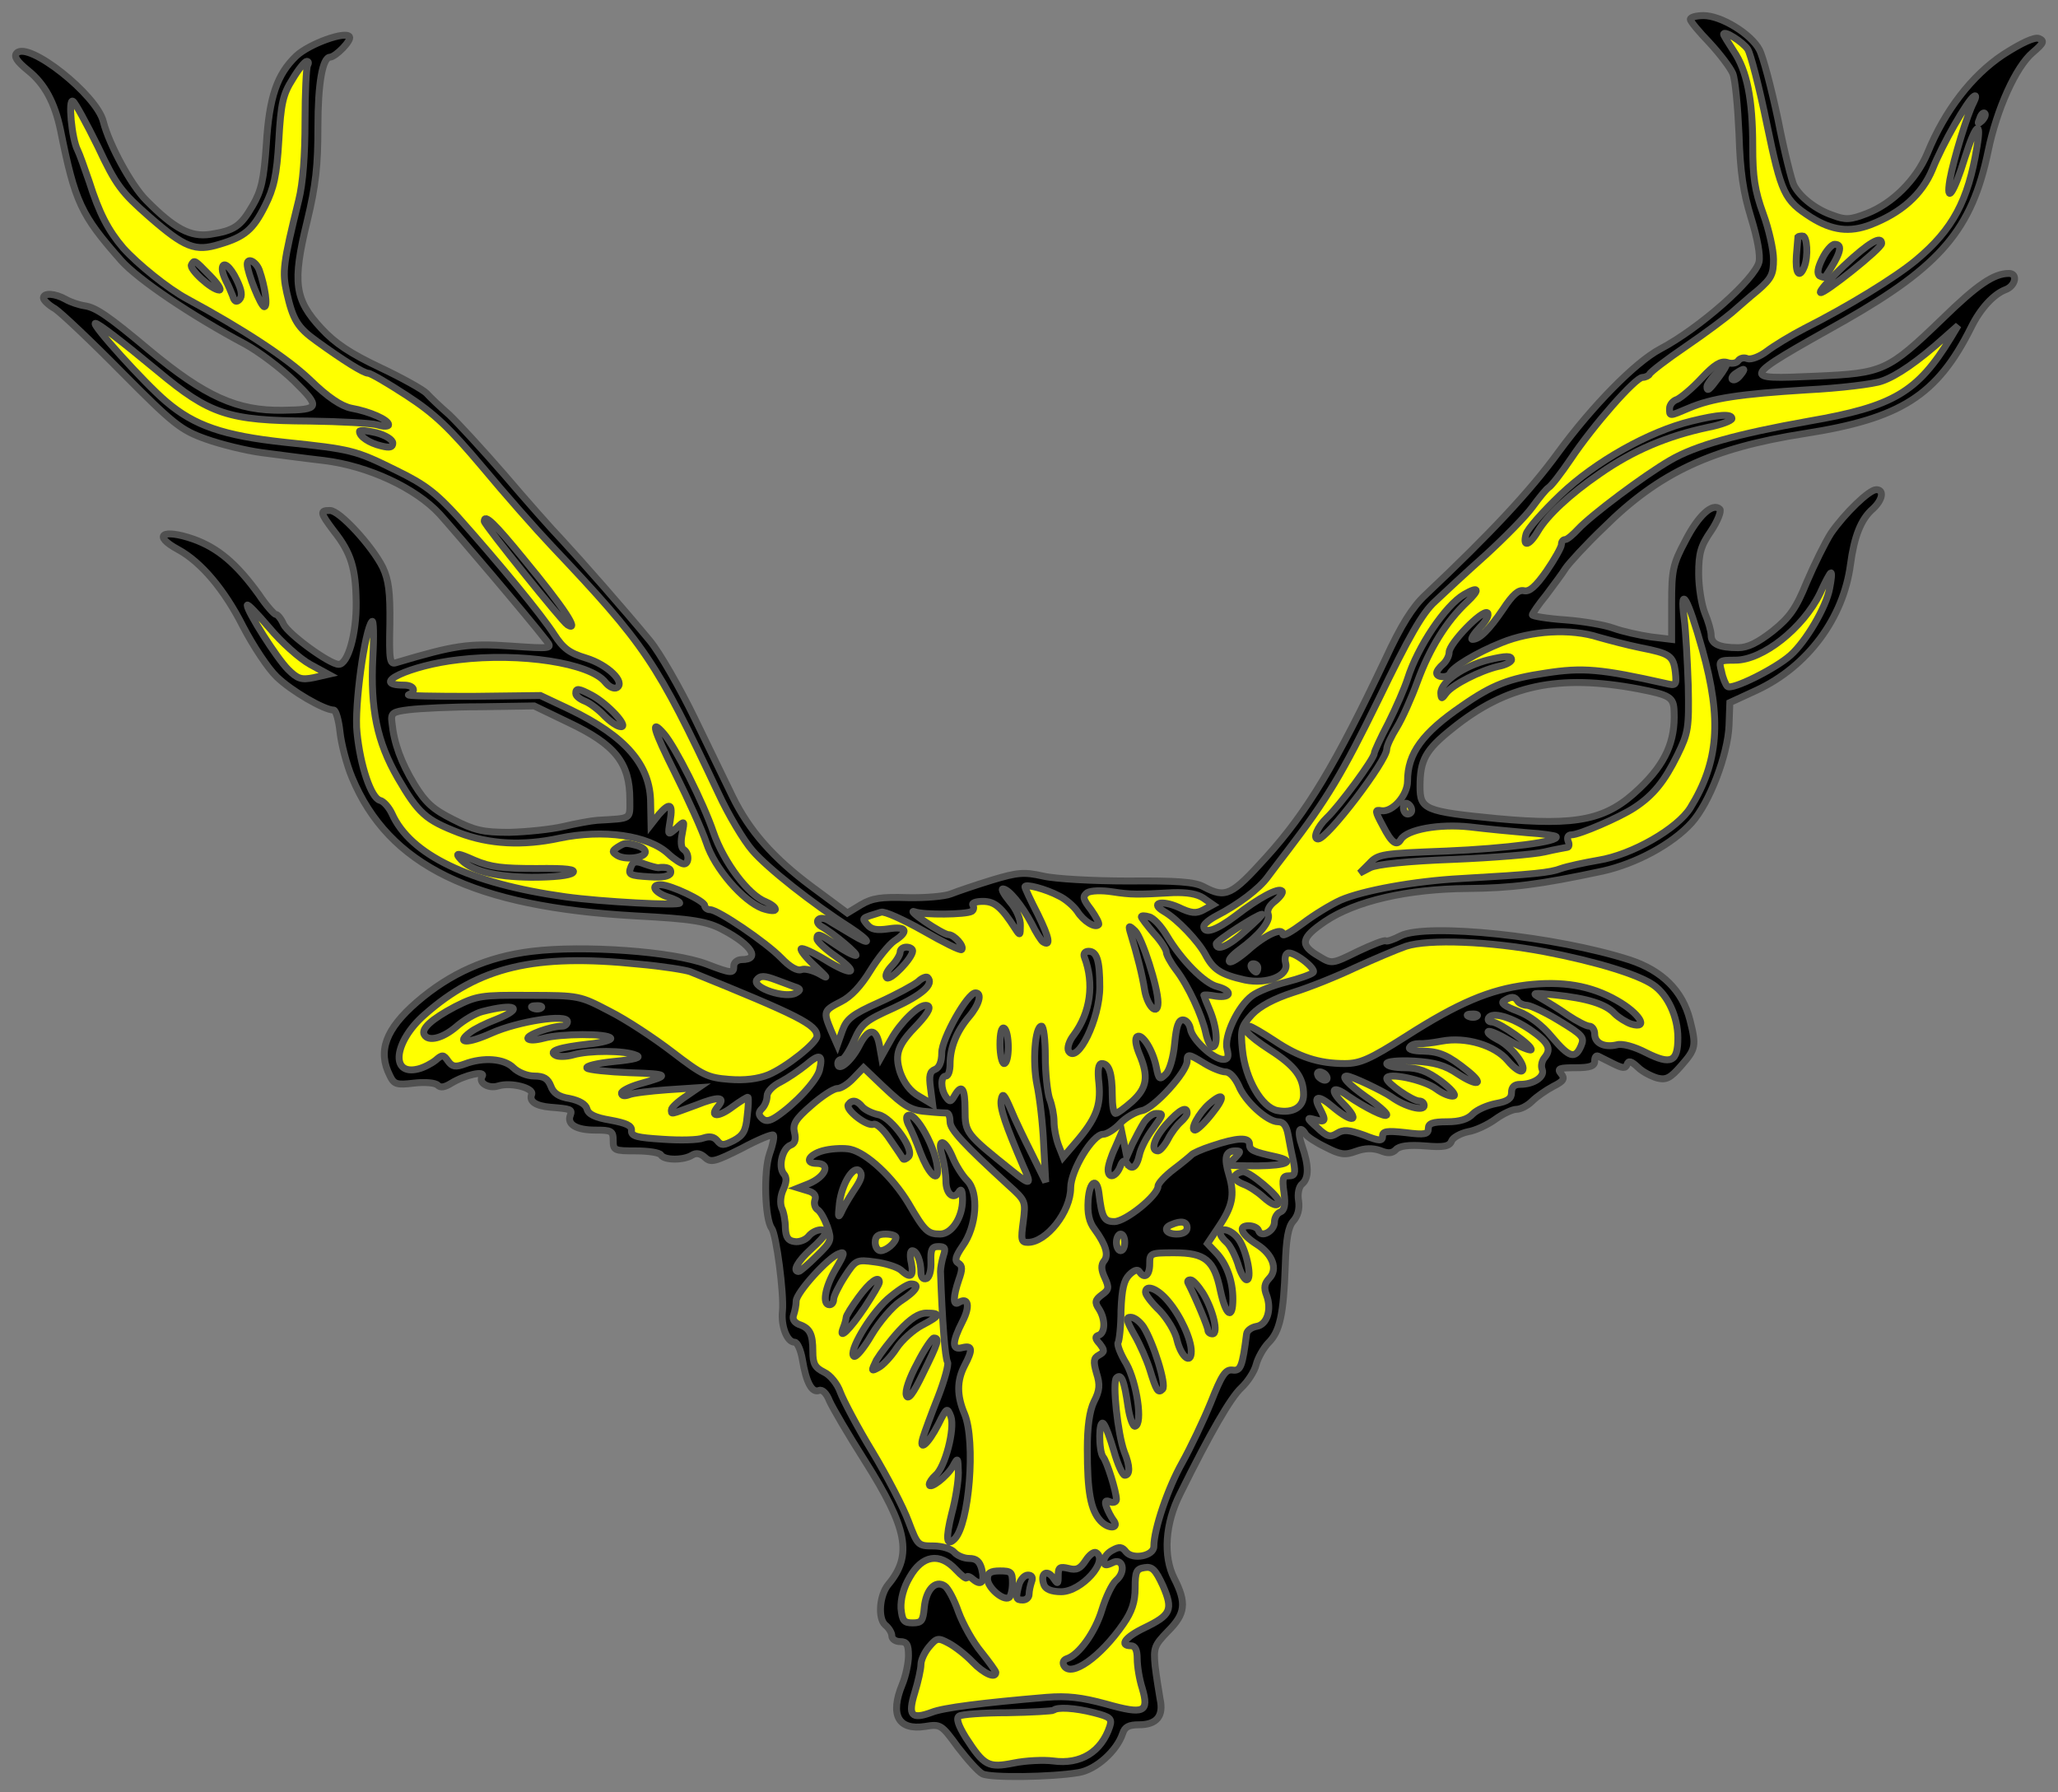 <?xml version="1.0" encoding="utf-8"?>
<svg xmlns="http://www.w3.org/2000/svg" xmlns:dc="http://purl.org/dc/elements/1.1/"
     xmlns:xl="http://www.w3.org/1999/xlink"
     xmlns:xlink="http://www.w3.org/1999/xlink"
     version="1.1"
     viewBox="33.75 60.749 297 258.65"
     width="297"
     height="258.65"
     preserveAspectRatio="xMidYMid meet"
     zoomAndPan="magnify"
     contentScriptType="application/ecmascript"
     contentStyleType="text/css">
   <rect x="33.75" y="60.749" width="297" height="258.65" fill="#808080" stroke="none"/>
   <defs/>
   <g stroke-opacity="1" stroke-dasharray="none" stroke="#505050" fill="#ffff00"
      fill-opacity="1">
      <title>Stag's Head Cabossed (1)</title>
      <g>
         <title>Layer 2</title>
         <g>
            <g>
               <g xmlns="" id="outline-0">
                  <path xmlns="http://www.w3.org/2000/svg"
                        d="M 277.692 63.54 C 277.692 63.84 278.952 65.341 280.452 66.901 C 281.953 68.522 283.453 70.502 283.813 71.343 C 284.174 72.183 284.534 76.144 284.714 80.105 C 284.894 85.627 285.314 88.448 286.454 92.169 C 287.355 95.11 287.835 97.631 287.595 98.591 C 286.934 101.112 279.012 108.134 273.31 111.135 C 269.709 113.055 263.527 119.357 258.606 126.079 C 254.584 131.601 248.943 137.663 239.4 146.666 C 237.599 148.346 235.919 151.047 233.758 155.729 C 226.496 171.093 222.355 177.995 216.473 184.477 C 211.491 189.999 210.651 190.419 207.47 188.739 C 206.15 188.018 203.569 187.838 196.547 187.898 C 191.505 187.898 185.983 187.598 184.243 187.178 C 181.542 186.578 180.642 186.638 176.861 187.778 C 174.52 188.499 171.879 189.399 170.979 189.759 C 170.079 190.119 167.258 190.359 164.677 190.299 C 160.956 190.179 159.635 190.359 158.015 191.319 L 156.034 192.52 L 150.933 188.739 C 145.351 184.597 141.87 180.636 139.469 175.715 C 138.629 173.974 136.168 168.873 134.007 164.431 C 131.847 159.99 128.966 154.948 127.525 153.208 C 123.864 148.766 117.742 141.804 114.802 138.623 C 113.361 137.123 109.7 132.982 106.579 129.32 C 103.458 125.719 99.857 121.818 98.597 120.618 C 97.276 119.477 95.776 118.037 95.296 117.497 C 94.755 116.957 91.754 115.276 88.573 113.776 C 84.372 111.795 82.091 110.295 80.111 108.134 C 76.27 103.993 75.91 101.532 78.07 92.709 C 79.331 87.488 79.631 84.667 79.631 79.085 C 79.631 72.783 80.291 69.062 81.371 69.002 C 82.211 68.942 84.492 66.601 84.192 66.061 C 83.652 65.161 78.37 67.081 76.51 68.822 C 73.749 71.463 72.609 74.704 72.188 81.546 C 71.828 86.707 71.468 88.268 70.208 90.428 C 68.467 93.429 67.567 94.03 64.086 94.57 C 61.265 94.99 58.924 93.789 54.843 89.648 C 52.682 87.488 49.501 81.606 48.661 78.305 C 47.701 74.404 37.858 66.661 36.177 68.402 C 35.697 68.882 36.177 69.602 37.798 70.922 C 40.199 72.843 41.639 75.544 42.479 79.505 C 44.58 89.948 45.42 91.749 51.242 98.351 C 53.703 101.112 61.445 106.333 69.127 110.415 C 71.108 111.495 74.289 113.896 76.21 115.756 C 80.051 119.537 79.931 119.897 74.589 119.958 C 67.987 120.078 63.366 117.977 55.323 111.315 C 49.381 106.333 47.581 105.133 46.02 104.893 C 45.18 104.773 43.92 104.353 43.199 103.933 C 41.699 103.092 40.019 102.972 40.019 103.753 C 40.019 104.053 40.739 104.773 41.699 105.313 C 42.599 105.913 46.981 110.054 51.422 114.556 C 58.804 121.998 59.885 122.838 63.426 124.099 C 65.586 124.879 69.248 125.779 71.528 126.079 C 73.869 126.379 77.89 126.92 80.531 127.22 C 86.893 128 93.735 131.181 97.216 134.962 C 99.377 137.363 110 149.847 112.641 153.268 C 113.481 154.348 113.361 154.408 107.419 153.988 C 101.357 153.568 99.377 153.868 90.914 156.389 C 90.014 156.689 89.894 156.089 90.014 150.807 C 90.074 146.186 89.834 144.445 88.994 142.644 C 87.433 139.524 82.752 134.422 81.371 134.422 C 79.871 134.422 79.931 134.722 81.911 137.363 C 84.432 140.544 85.092 142.765 85.152 147.686 C 85.212 152.247 83.952 156.629 82.632 156.629 C 81.311 156.629 75.309 152.247 74.649 150.807 C 74.349 150.087 73.809 149.427 73.569 149.427 C 73.329 149.427 72.188 148.166 71.108 146.546 C 67.867 142.044 65.166 139.824 61.685 138.563 C 57.184 137.003 55.683 138.023 59.465 140.064 C 62.766 141.864 66.127 145.825 68.827 151.167 C 70.268 153.928 72.428 157.229 73.689 158.429 C 75.79 160.47 80.531 163.231 81.911 163.231 C 82.211 163.231 82.632 164.671 82.812 166.352 C 82.992 168.092 83.772 171.093 84.552 172.954 C 89.834 185.678 102.018 191.62 125.545 192.94 C 133.647 193.36 135.868 193.72 138.149 194.981 C 142.23 197.141 143.55 199.242 140.79 199.242 C 140.189 199.242 139.649 199.662 139.649 200.142 C 139.649 201.283 139.349 201.283 135.748 199.902 C 130.826 198.042 117.982 197.141 110.54 198.042 C 104.058 198.822 98.717 201.222 93.915 205.364 C 89.414 209.265 88.213 212.446 90.014 215.987 C 90.614 217.247 90.974 217.367 93.495 217.067 C 95.055 216.887 96.556 217.007 96.916 217.367 C 97.336 217.788 97.936 217.668 98.897 217.067 C 100.877 215.867 103.878 215.207 103.338 216.107 C 102.738 217.007 104.238 217.908 105.619 217.488 C 107.479 216.887 110.84 217.788 110.48 218.688 C 110.06 219.708 111.08 220.368 113.181 220.548 C 116.122 220.789 116.362 220.849 116.062 221.689 C 115.522 223.009 116.902 223.849 119.663 223.849 C 122.004 223.849 122.244 223.97 122.244 225.35 C 122.244 226.79 122.424 226.85 125.485 226.85 C 127.285 226.85 128.966 227.09 129.146 227.451 C 129.626 228.231 132.447 228.231 133.647 227.451 C 134.248 227.09 134.848 227.21 135.508 227.811 C 136.348 228.591 136.948 228.411 140.79 226.49 C 143.13 225.23 145.171 224.39 145.351 224.57 C 145.531 224.75 145.291 225.95 144.811 227.271 C 143.91 229.851 144.151 236.753 145.111 238.014 C 145.771 238.854 146.911 247.497 146.671 249.958 C 146.431 252.118 147.332 254.459 148.412 254.459 C 148.832 254.459 149.312 255.599 149.552 256.98 C 150.092 260.281 150.933 261.841 151.953 261.421 C 152.433 261.241 153.033 261.841 153.453 262.921 C 153.874 263.882 156.154 267.783 158.555 271.564 C 164.737 281.347 165.457 285.188 161.976 289.39 C 160.656 290.95 160.416 294.311 161.496 295.271 C 162.036 295.692 162.456 296.412 162.456 296.832 C 162.456 297.312 162.996 297.672 163.657 297.672 C 164.617 297.672 164.857 298.092 164.857 299.713 C 164.857 300.793 164.437 302.714 163.957 303.854 C 162.156 308.235 163.356 310.516 167.258 309.916 C 169.478 309.556 169.598 309.616 171.999 312.917 C 173.38 314.717 174.94 316.458 175.54 316.758 C 176.681 317.358 185.503 317.238 189.404 316.578 C 191.925 316.158 194.926 313.457 195.766 310.936 C 196.066 309.976 196.667 309.676 198.107 309.676 C 200.688 309.676 201.708 308.415 201.168 305.955 C 200.988 304.874 200.628 302.714 200.448 301.153 C 200.208 298.572 200.328 298.212 202.308 296.172 C 204.829 293.651 205.009 292.09 203.209 288.549 C 201.588 285.368 201.888 280.627 204.049 276.366 C 208.37 267.603 211.371 262.441 212.872 261.061 C 213.832 260.161 214.792 258.66 215.032 257.7 C 215.272 256.74 216.053 255.359 216.773 254.579 C 218.453 252.958 218.994 250.438 219.234 243.476 C 219.354 239.514 219.654 237.834 220.374 236.994 C 221.034 236.273 221.334 235.253 221.154 234.053 C 220.974 232.972 221.214 231.952 221.694 231.592 C 222.655 230.752 222.655 229.011 221.634 226.07 C 220.914 224.03 221.274 222.949 222.175 224.45 C 222.415 224.81 223.675 225.65 225.055 226.31 C 227.156 227.391 227.816 227.511 229.437 226.91 C 230.757 226.43 231.838 226.43 232.918 226.79 C 234.058 227.271 234.658 227.21 235.199 226.67 C 235.679 226.13 237.059 225.95 239.4 226.13 C 242.161 226.37 242.941 226.19 243.241 225.41 C 243.421 224.93 244.501 224.33 245.582 224.09 C 246.722 223.909 248.463 223.069 249.543 222.289 C 250.623 221.509 252.004 220.849 252.604 220.849 C 253.204 220.849 254.224 220.308 254.825 219.708 C 255.485 219.048 256.865 218.088 257.885 217.548 C 259.446 216.767 259.626 216.407 259.026 215.687 C 258.426 214.967 258.786 214.847 261.127 214.847 C 263.227 214.847 263.887 214.607 263.887 213.886 C 263.887 213.346 264.067 213.046 264.368 213.166 C 264.608 213.286 265.568 213.766 266.528 214.246 C 267.969 214.967 268.329 214.967 268.569 214.367 C 268.749 213.766 269.169 213.886 270.129 214.787 C 270.789 215.447 272.11 216.107 272.95 216.347 C 274.211 216.647 274.811 216.347 276.371 214.547 C 278.472 212.146 278.592 211.726 277.632 207.945 C 276.551 203.743 273.67 200.862 268.989 199.302 C 258.426 195.881 239.64 193.9 235.859 195.821 C 234.838 196.361 233.878 196.661 233.758 196.541 C 233.578 196.361 231.777 197.081 229.737 198.042 C 225.956 199.902 225.956 199.902 224.095 198.762 C 221.274 197.141 221.454 196.121 224.995 193.72 C 229.377 190.779 236.879 189.039 245.582 188.979 C 251.824 188.919 255.845 188.439 265.088 186.458 C 269.889 185.378 275.111 182.557 277.872 179.496 C 280.452 176.615 283.093 169.713 283.273 165.452 L 283.393 162.15 L 287.295 160.35 C 294.617 156.929 299.778 149.967 300.799 142.224 C 301.339 138.203 302.299 135.682 304.04 134.182 C 305.42 132.922 305.72 131.421 304.52 131.421 C 303.5 131.421 299.958 134.842 297.978 137.723 C 297.138 139.043 295.577 142.224 294.497 144.745 C 292.936 148.586 292.036 149.847 289.575 151.827 C 287.415 153.508 285.974 154.228 284.594 154.228 C 281.833 154.228 280.693 153.688 280.693 152.428 C 280.693 151.827 280.272 150.387 279.792 149.247 C 279.312 148.046 278.892 145.465 278.892 143.545 C 278.892 140.604 279.192 139.524 280.693 137.363 C 281.653 135.922 282.193 134.482 281.953 134.242 C 280.933 133.222 278.832 135.142 276.971 138.803 C 275.171 142.164 274.991 143.065 274.991 147.806 L 274.991 153.028 L 271.99 152.668 C 270.369 152.428 267.909 151.887 266.588 151.407 C 265.268 150.927 262.087 150.387 259.566 150.207 C 256.985 150.027 254.885 149.667 254.885 149.487 C 254.885 149.307 255.785 147.986 256.865 146.666 C 257.885 145.285 259.206 143.545 259.686 142.765 C 260.166 142.044 262.627 139.343 265.208 136.883 C 273.19 128.96 280.753 125.419 294.197 123.319 C 308.061 121.158 313.283 117.857 318.204 108.014 C 319.524 105.313 321.445 103.212 323.186 102.552 C 324.626 102.012 324.986 100.211 323.666 100.211 C 321.505 100.211 319.104 101.832 314.063 106.753 C 306.2 114.316 305.54 114.616 295.877 115.036 C 284.774 115.516 284.714 115.576 299.898 107.054 C 313.823 99.131 318.324 93.849 320.665 82.566 C 321.925 76.444 324.686 70.382 327.087 68.342 C 328.707 66.961 328.827 66.661 327.987 66.301 C 327.387 66.061 325.526 66.901 322.825 68.642 C 318.324 71.643 314.423 76.684 311.902 82.866 C 310.282 86.707 306.861 90.128 303.139 91.569 C 300.799 92.469 300.079 92.529 298.218 91.809 C 295.877 91.029 293.536 89.228 292.636 87.488 C 292.336 86.887 291.256 82.686 290.356 78.065 C 289.395 73.503 288.195 68.942 287.655 67.922 C 286.454 65.641 282.133 63 279.612 63 C 278.532 63 277.692 63.24 277.692 63.54 Z M 270.189 160.17 L 270.189 160.17 C 274.811 161.07 275.291 161.37 275.351 163.471 C 275.531 167.732 274.091 170.973 270.369 174.514 C 265.628 179.076 261.547 179.976 249.843 178.896 C 239.34 177.875 238.68 177.575 238.68 174.274 C 238.68 170.433 239.46 168.993 243.301 165.932 C 251.163 159.57 258.726 158.009 270.189 160.17 Z M 90.314 165.031 L 90.314 165.031 C 90.134 163.651 90.374 163.471 92.835 163.171 C 94.335 162.991 98.957 162.751 103.158 162.751 L 110.84 162.631 L 115.822 165.031 C 122.544 168.212 124.645 170.853 124.645 176.135 C 124.645 179.076 125.005 178.836 119.963 179.136 C 119.063 179.196 116.842 179.616 115.042 180.036 C 113.241 180.456 109.7 180.816 107.239 180.876 C 103.398 180.876 102.198 180.576 99.137 179.016 C 96.256 177.575 95.175 176.615 93.555 173.974 C 91.634 170.793 90.614 168.032 90.314 165.031 Z"
                        fill="black"/>
               </g>
            </g>
            <g>
               <path d="M 285.974 67.861 C 286.394 68.522 287.655 73.383 288.735 78.665 C 290.836 88.748 291.256 89.648 295.097 92.109 C 298.158 94.03 300.679 94.33 303.68 93.189 C 308.181 91.449 311.122 88.808 312.622 85.207 C 314.063 81.546 317.724 75.184 318.624 74.644 C 318.984 74.404 318.924 74.824 318.564 75.544 C 317.664 77.224 315.683 83.706 315.143 86.707 C 314.543 90.368 315.743 88.628 317.304 83.526 C 318.864 78.605 319.765 77.825 319.044 82.026 C 317.784 89.708 315.563 93.849 310.342 98.231 C 307.281 100.812 300.259 105.073 294.197 108.134 C 292.216 109.154 289.755 110.655 288.735 111.435 C 287.715 112.215 286.454 112.695 285.914 112.515 C 285.434 112.275 284.834 112.455 284.594 112.815 C 284.354 113.175 283.633 113.295 282.973 113.055 C 282.073 112.815 281.173 113.355 279.312 115.336 C 277.932 116.837 276.311 118.157 275.771 118.397 C 275.171 118.577 274.691 119.177 274.691 119.717 C 274.691 120.858 274.631 120.858 277.452 119.657 C 280.813 118.217 284.834 117.617 294.497 117.017 C 299.298 116.777 304.16 116.176 305.3 115.756 C 307.461 115.036 310.642 112.815 314.243 109.574 L 316.344 107.714 L 315.263 109.514 C 310.462 117.377 306.981 119.417 294.857 121.518 C 284.414 123.379 278.412 125.059 274.811 127.16 C 270.97 129.38 263.407 135.082 261.547 137.063 C 260.766 137.903 259.926 138.623 259.626 138.623 C 259.326 138.623 259.086 138.923 259.086 139.343 C 259.086 139.704 258.126 141.444 256.925 143.185 C 255.365 145.405 254.464 146.186 253.684 146.006 C 252.904 145.825 252.064 146.546 250.683 148.646 C 248.643 151.647 247.262 153.028 246.242 153.028 C 245.942 153.028 246.422 152.247 247.322 151.287 C 248.283 150.327 248.703 149.427 248.403 149.186 C 247.622 148.706 242.881 153.628 242.881 154.888 C 242.881 155.428 242.461 156.209 241.981 156.629 C 241.5 157.049 241.08 157.589 241.08 157.889 C 241.08 158.549 242.701 158.609 243.001 157.949 C 243.361 157.049 246.842 154.948 250.443 153.508 C 254.705 151.767 260.406 151.407 264.488 152.728 C 265.988 153.148 268.689 153.868 270.489 154.228 C 274.751 155.068 275.231 155.368 275.531 157.769 C 275.711 159.63 275.651 159.75 274.151 159.39 C 264.788 157.289 262.147 157.049 256.805 157.889 C 251.524 158.669 249.123 159.57 244.741 162.631 C 239.04 166.532 236.879 169.473 236.879 173.494 C 236.879 175.535 234.718 177.995 233.098 177.755 C 232.138 177.575 232.138 177.755 233.338 179.976 C 234.598 182.437 235.319 182.917 235.919 181.897 C 236.819 180.456 241.44 179.616 245.882 180.096 C 248.343 180.396 252.124 180.756 254.224 180.936 C 256.325 181.056 258.186 181.356 258.306 181.476 C 259.026 182.197 251.043 183.217 242.461 183.577 C 233.218 183.937 232.618 183.997 231.357 185.378 L 229.977 186.758 L 231.477 185.978 C 232.438 185.498 236.879 185.018 243.481 184.777 C 249.243 184.537 255.185 184.057 256.685 183.697 C 258.186 183.337 259.626 183.097 259.926 183.037 C 260.166 183.037 260.286 182.617 260.046 182.137 C 259.866 181.596 260.046 181.236 260.526 181.236 C 261.667 181.236 267.488 178.716 269.589 177.335 C 272.35 175.535 273.97 173.494 275.831 169.713 C 277.392 166.532 277.512 165.872 277.392 159.75 C 277.271 156.209 277.031 151.767 276.791 149.967 C 276.131 144.925 277.332 147.026 279.432 154.528 C 282.253 164.611 281.773 170.733 277.692 177.335 C 275.831 180.336 269.289 184.117 264.428 184.897 C 262.327 185.258 259.866 185.798 259.026 186.098 C 257.465 186.698 255.185 186.938 244.681 187.538 C 237.839 187.898 230.397 189.279 227.216 190.659 C 225.776 191.319 223.315 192.82 221.754 194.02 C 220.134 195.221 218.874 195.941 218.874 195.581 C 218.874 194.5 216.293 195.701 213.892 197.861 C 212.572 199.002 211.371 199.782 211.191 199.542 C 210.951 199.302 211.611 198.582 212.572 197.861 C 215.452 195.761 217.133 193.72 216.773 192.7 C 216.533 192.16 216.953 191.379 217.793 190.779 C 218.513 190.179 218.994 189.519 218.753 189.339 C 218.273 188.799 215.452 190.299 212.031 192.94 C 209.331 194.981 207.47 195.641 207.47 194.44 C 207.47 194.14 208.25 193.48 209.271 192.94 C 212.512 191.259 215.452 189.039 216.713 187.298 C 217.433 186.338 218.693 184.657 219.534 183.577 C 225.296 176.015 227.456 172.414 232.678 161.73 C 237.059 152.668 239.04 149.186 240.84 147.566 C 242.101 146.366 245.402 143.305 248.163 140.844 C 250.923 138.323 253.924 135.262 254.885 133.942 C 255.845 132.621 256.865 131.361 257.225 131.121 C 257.585 130.941 259.026 129.08 260.406 127.04 C 263.647 122.178 269.769 115.216 270.789 115.216 C 271.21 115.216 271.69 114.976 271.81 114.736 C 271.93 114.436 274.271 112.635 277.091 110.715 C 279.912 108.794 282.853 106.573 283.693 105.853 C 284.534 105.133 286.214 103.632 287.475 102.612 C 289.395 100.932 289.695 100.331 289.695 98.171 C 289.695 96.85 289.035 93.849 288.195 91.569 C 286.994 88.268 286.694 86.287 286.694 81.846 C 286.694 75.064 285.854 70.922 283.934 68.102 C 283.153 66.901 282.493 65.821 282.493 65.701 C 282.493 65.041 285.314 66.841 285.974 67.861 Z"/>
            </g>
            <g>
               <path d="M 78.13 70.202 C 77.95 70.502 77.77 74.163 77.77 78.305 C 77.77 83.166 77.47 87.187 76.87 89.588 C 74.589 98.831 74.469 99.971 75.129 102.972 C 76.03 106.934 76.69 108.014 79.451 109.994 C 83.352 112.815 86.233 114.616 86.893 114.616 C 87.253 114.616 89.714 116.056 92.475 117.857 C 96.436 120.438 98.597 122.478 103.398 128.18 C 106.639 132.081 111.14 137.183 113.361 139.524 C 126.925 153.868 128.486 156.209 137.428 175.235 C 138.869 178.355 141.09 182.077 142.35 183.517 C 144.511 186.038 151.053 191.199 156.334 194.56 C 159.455 196.601 159.695 197.441 156.634 195.581 C 155.374 194.801 153.874 193.96 153.333 193.6 C 152.793 193.24 152.073 193.18 151.833 193.48 C 151.593 193.72 151.773 194.14 152.253 194.44 C 153.994 195.401 157.835 198.642 157.235 198.642 C 156.874 198.642 155.614 197.982 154.414 197.141 C 151.953 195.461 151.653 195.401 151.653 196.241 C 151.653 196.601 152.853 197.741 154.414 198.822 C 157.955 201.343 156.754 201.703 152.793 199.242 C 151.113 198.222 149.552 197.501 149.372 197.681 C 149.192 197.861 150.092 199.002 151.413 200.202 C 153.213 201.883 153.393 202.123 152.073 201.343 C 151.113 200.802 149.912 200.502 149.432 200.682 C 148.832 200.922 147.752 200.322 146.491 199.002 C 144.271 196.721 137.368 192.04 136.228 192.04 C 135.808 192.04 135.448 191.74 135.448 191.44 C 135.448 190.779 130.526 188.439 129.086 188.439 C 127.585 188.439 128.186 189.519 130.046 190.179 C 131.067 190.479 131.847 190.899 131.847 191.079 C 131.847 191.5 120.503 190.899 115.342 190.179 C 101.537 188.259 92.955 184.117 90.314 178.175 C 89.894 177.275 89.114 176.375 88.573 176.255 C 87.313 175.895 85.753 171.333 85.272 166.472 C 84.852 162.751 86.413 151.527 87.433 150.447 C 87.673 150.147 87.733 152.548 87.553 155.668 C 87.193 163.111 88.153 167.792 91.154 173.014 C 94.155 178.175 95.175 179.076 99.977 180.936 C 104.418 182.617 109.22 182.857 114.501 181.716 C 120.803 180.396 127.345 181.296 130.226 183.997 C 131.067 184.777 132.087 185.438 132.447 185.438 C 133.227 185.438 133.227 183.817 132.387 183.337 C 132.027 183.097 131.967 182.137 132.207 181.056 C 132.567 179.136 132.567 179.136 131.367 180.276 C 130.106 181.356 130.106 181.356 130.466 179.196 C 130.886 176.675 130.406 176.495 128.786 178.355 L 127.705 179.736 L 127.645 176.675 C 127.645 171.153 124.044 167.012 115.942 163.111 L 111.741 161.13 L 101.838 161.25 C 96.376 161.25 92.295 161.19 92.715 161.01 C 93.915 160.53 93.495 159.63 92.055 159.63 C 86.833 159.63 92.955 156.749 99.917 155.969 C 108.86 154.888 118.943 156.449 121.103 159.21 C 121.644 159.87 122.364 160.23 122.784 159.99 C 124.044 159.21 121.464 156.689 118.343 155.729 C 115.942 155.008 115.042 154.348 113.721 152.307 C 111.921 149.487 105.739 141.984 99.797 135.322 C 96.676 131.901 95.055 130.641 90.974 128.66 C 85.032 125.719 84.552 125.599 74.829 124.579 C 65.946 123.619 61.805 122.178 57.724 118.697 C 54.663 116.116 46.801 107.414 47.521 107.414 C 47.941 107.414 51.242 109.934 56.524 114.316 C 64.026 120.558 66.667 121.458 78.43 121.518 C 82.872 121.578 87.253 121.818 88.213 122.058 C 89.114 122.358 89.834 122.298 89.834 122.058 C 89.834 121.338 87.133 120.138 84.432 119.657 C 82.992 119.357 81.071 118.097 78.43 115.516 C 75.129 112.395 68.947 108.314 60.725 103.873 C 58.024 102.432 53.583 98.831 51.542 96.55 C 49.381 94.03 48.061 91.509 46.621 86.947 C 45.96 85.027 45.24 82.986 44.94 82.386 C 44.1 80.765 43.56 74.884 44.28 75.364 C 44.58 75.544 46.2 78.485 47.881 81.906 C 50.522 87.548 51.302 88.508 55.323 92.049 C 60.425 96.49 61.925 97.09 65.406 96.01 C 69.067 94.93 70.268 93.909 72.008 90.428 C 73.269 87.908 73.689 86.107 73.989 81.006 C 74.289 75.664 74.589 74.343 75.97 72.183 C 76.81 70.742 77.77 69.602 78.01 69.602 C 78.31 69.602 78.31 69.842 78.13 70.202 Z"/>
            </g>
            <g>
               <path d="M 319.765 78.185 C 319.164 78.725 319.104 78.665 319.464 77.825 C 319.644 77.224 320.005 76.924 320.185 77.104 C 320.365 77.284 320.185 77.765 319.765 78.185 Z"/>
            </g>
            <g>
               <path d="M 281.773 115.216 C 280.392 117.077 280.092 117.317 280.092 116.536 C 280.092 115.996 282.373 113.415 282.853 113.415 C 282.973 113.415 282.553 114.196 281.773 115.216 Z"/>
            </g>
            <g>
               <path d="M 284.894 114.916 C 284.474 115.456 283.994 115.696 283.753 115.516 C 283.573 115.336 283.813 114.916 284.294 114.616 C 285.554 113.776 285.734 113.896 284.894 114.916 Z"/>
            </g>
            <g>
               <path d="M 297.798 145.645 C 297.318 148.346 294.377 153.328 292.156 155.308 C 289.935 157.289 283.633 160.41 283.033 159.81 C 282.793 159.57 282.373 158.609 282.193 157.649 C 281.773 156.089 281.833 156.029 284.174 156.029 C 288.135 156.029 293.957 151.407 296.417 146.366 C 297.138 144.745 297.858 143.425 297.978 143.425 C 298.158 143.425 298.038 144.445 297.798 145.645 Z"/>
            </g>
            <g>
               <path d="M 78.49 156.629 L 81.131 158.069 L 79.031 158.549 C 77.23 158.91 76.69 158.729 75.309 157.349 C 73.689 155.729 69.428 149.006 69.428 148.106 C 69.428 147.806 70.868 149.307 72.609 151.347 C 74.349 153.448 76.99 155.789 78.49 156.629 Z"/>
            </g>
            <g>
               <path d="M 237.479 177.695 C 237.479 177.995 237.239 178.235 236.879 178.235 C 236.579 178.235 236.279 177.815 236.279 177.275 C 236.279 176.795 236.579 176.555 236.879 176.735 C 237.239 176.915 237.479 177.335 237.479 177.695 Z"/>
            </g>
            <g>
               <path d="M 186.584 190.059 C 187.484 190.479 188.684 191.5 189.224 192.28 C 190.125 193.72 191.805 194.74 192.285 194.2 C 192.465 194.08 191.925 193.06 191.205 192.04 C 190.005 190.479 189.945 190.119 190.665 189.579 C 191.205 189.279 192.705 189.219 194.266 189.459 C 197.027 189.879 197.807 189.879 203.029 189.579 C 205.069 189.519 206.51 189.759 207.41 190.359 L 208.79 191.319 L 207.47 192.04 C 206.39 192.64 205.669 192.58 203.809 191.68 C 201.348 190.599 199.668 191.079 201.708 192.28 C 203.689 193.42 206.69 196.601 207.71 198.522 C 208.85 200.682 209.931 201.403 213.412 202.183 C 216.593 202.843 219.774 201.583 219.294 199.782 C 219.114 199.122 219.234 198.522 219.534 198.342 C 220.254 197.861 223.795 200.562 223.255 201.102 C 222.955 201.403 221.214 202.003 219.354 202.483 C 217.433 202.963 215.212 203.863 214.432 204.464 C 212.392 205.964 210.351 210.345 210.831 212.146 C 211.131 213.286 210.951 213.646 210.291 213.646 C 208.85 213.646 205.79 210.765 205.549 209.265 C 205.429 208.545 204.949 207.945 204.469 207.945 C 203.809 207.945 203.509 208.845 203.269 211.366 C 203.089 213.346 202.548 215.207 202.008 215.747 C 201.108 216.647 200.988 216.587 200.628 214.787 C 200.148 212.326 198.587 209.865 197.867 210.345 C 197.507 210.585 197.627 211.546 198.167 212.866 C 199.548 216.107 199.308 217.728 197.147 219.708 C 196.066 220.668 194.986 221.449 194.746 221.449 C 194.446 221.449 194.266 220.248 194.266 218.808 C 194.266 215.627 193.786 214.246 192.765 214.246 C 192.285 214.246 192.105 215.087 192.345 217.127 C 192.645 220.368 191.925 222.229 188.984 225.65 L 187.184 227.751 L 186.524 226.07 C 186.163 225.11 185.863 223.609 185.863 222.649 C 185.863 221.689 185.563 220.188 185.203 219.288 C 184.903 218.328 184.603 215.627 184.603 213.226 C 184.603 210.825 184.363 208.845 184.063 208.845 C 183.103 208.845 182.742 214.066 183.403 217.307 C 183.763 218.988 184.243 222.889 184.363 225.89 L 184.663 231.352 L 182.742 227.451 C 181.662 225.29 180.222 222.349 179.621 220.849 C 178.661 218.628 178.421 218.388 178.241 219.468 C 178.001 220.608 178.901 223.189 181.422 229.071 C 182.682 231.832 182.502 231.892 179.802 229.731 C 173.139 224.39 173.019 224.27 173.019 220.909 C 173.019 217.728 172.539 217.127 171.519 218.868 C 170.979 219.828 170.799 219.828 170.259 219.048 C 169.478 217.908 169.478 216.047 170.259 216.047 C 170.619 216.047 170.859 215.267 170.859 214.307 C 170.859 211.966 171.759 209.685 173.56 207.524 C 175.06 205.784 175.54 204.043 174.52 204.043 C 173.38 204.043 169.658 210.645 169.658 212.686 C 169.658 214.006 169.298 214.847 168.698 215.087 C 167.918 215.387 167.798 215.987 168.038 217.788 L 168.338 220.128 L 166.417 218.988 C 165.097 218.268 164.197 217.007 163.657 215.507 C 162.816 212.866 163.296 211.546 166.177 208.605 C 167.858 206.804 168.278 205.844 167.318 205.844 C 166.237 205.844 163.657 208.365 162.336 210.765 L 160.956 213.226 L 160.656 211.546 C 160.175 209.025 159.035 209.085 157.715 211.726 C 156.574 213.946 154.654 215.507 154.654 214.246 C 154.654 213.886 154.894 213.646 155.254 213.646 C 155.554 213.646 156.334 212.446 156.994 210.946 C 158.075 208.485 158.615 208.065 162.756 206.204 C 166.898 204.283 168.578 202.783 167.618 201.823 C 167.438 201.643 166.778 201.883 166.237 202.423 C 165.637 202.903 163.116 204.283 160.596 205.424 C 156.694 207.164 155.914 207.825 155.314 209.505 L 154.594 211.546 L 153.693 209.505 C 152.553 206.744 152.553 206.624 155.134 205.304 C 156.574 204.584 158.015 203.023 159.335 200.862 C 160.476 199.002 162.036 197.081 162.816 196.541 C 164.977 195.161 164.617 194.38 161.976 194.801 C 160.296 195.041 159.515 194.921 158.915 194.2 C 158.075 193.18 158.015 193.3 160.896 192.4 C 161.376 192.22 164.137 193.48 167.018 195.101 C 169.838 196.721 172.359 197.982 172.539 197.801 C 172.959 197.321 171.459 195.641 170.619 195.641 C 170.259 195.641 168.758 194.801 167.258 193.78 C 165.757 192.76 165.097 192.1 165.757 192.34 C 167.018 192.82 173.139 192.76 173.98 192.28 C 174.28 192.1 174.34 191.68 174.16 191.379 C 173.92 191.079 174.58 190.839 175.6 190.839 C 177.281 190.839 178.241 191.62 180.282 194.801 C 180.942 195.821 181.002 195.821 181.002 194.32 C 181.062 193.42 180.402 191.92 179.501 190.899 C 178.661 189.879 178.181 189.039 178.481 189.039 C 179.321 189.039 181.242 191.44 182.622 194.02 C 183.223 195.281 184.003 196.481 184.243 196.661 C 185.443 197.441 185.203 196.121 183.523 192.7 C 182.502 190.719 181.662 188.919 181.662 188.739 C 181.662 188.259 184.663 189.039 186.584 190.059 Z"/>
            </g>
            <g>
               <path d="M 213.532 195.041 C 211.131 197.261 209.271 198.102 209.271 196.961 C 209.271 196.541 215.212 192.7 215.873 192.7 C 216.053 192.7 214.972 193.78 213.532 195.041 Z"/>
            </g>
            <g>
               <path d="M 256.685 198.102 C 264.187 199.542 270.189 201.403 272.35 202.903 C 274.451 204.343 275.891 207.524 275.891 210.525 C 275.891 214.006 274.931 214.487 271.33 212.686 C 269.589 211.786 267.849 211.306 267.068 211.546 C 265.268 211.966 263.887 211.306 263.887 209.985 C 263.887 209.385 263.527 208.845 263.107 208.845 C 262.687 208.845 261.307 208.125 260.046 207.284 C 258.786 206.384 256.985 205.304 256.145 204.824 C 254.705 204.043 254.825 203.983 258.186 204.343 C 262.807 204.824 265.508 205.664 266.768 207.044 C 267.308 207.584 268.449 208.305 269.169 208.545 C 271.81 209.325 270.369 206.984 267.068 205.124 C 263.287 202.963 259.206 202.303 254.044 202.903 C 248.763 203.563 244.201 205.484 236.699 210.285 C 231.417 213.646 230.037 214.246 227.816 214.246 C 224.035 214.246 221.154 213.286 217.673 210.946 C 215.933 209.805 214.312 208.845 214.012 208.845 C 212.632 208.845 213.772 210.165 217.013 212.266 C 220.674 214.607 221.874 216.227 221.874 218.748 C 221.874 220.548 220.314 221.449 218.093 221.029 C 215.873 220.608 213.472 216.527 213.052 212.266 C 212.752 209.325 212.872 208.905 214.432 207.164 C 215.572 205.964 217.613 204.884 220.374 203.983 C 222.715 203.263 226.736 201.643 229.377 200.382 C 232.018 199.182 235.259 197.801 236.639 197.321 C 239.94 196.241 248.763 196.601 256.685 198.102 Z"/>
            </g>
            <g>
               <path d="M 125.965 199.902 C 129.386 200.202 132.687 200.742 133.347 200.982 C 149.072 207.344 151.653 208.665 151.653 210.285 C 151.653 211.246 147.211 214.787 144.631 215.867 C 143.13 216.467 141.21 216.707 138.989 216.527 C 135.868 216.287 135.148 215.927 130.766 212.566 C 128.186 210.585 124.104 207.885 121.704 206.684 C 117.442 204.464 117.382 204.403 110.06 204.403 C 103.158 204.343 102.558 204.464 99.437 206.024 C 96.016 207.825 94.455 209.265 94.995 210.105 C 95.596 211.126 97.636 210.585 99.557 208.965 C 100.637 208.005 102.378 206.984 103.338 206.744 C 108.199 205.484 109.52 206.204 105.319 207.885 C 103.878 208.425 102.198 209.265 101.597 209.745 C 99.437 211.366 101.177 211.426 104.658 209.865 C 108.56 208.125 115.642 207.044 115.642 208.185 C 115.642 208.545 115.282 208.845 114.922 208.845 C 113.241 208.845 109.64 210.165 109.94 210.645 C 110.12 210.946 111.08 210.885 112.221 210.585 C 114.621 209.925 121.464 209.865 121.884 210.585 C 122.064 210.825 120.623 211.246 118.703 211.426 C 114.441 211.906 112.821 212.446 113.901 213.046 C 114.261 213.286 115.462 213.286 116.482 212.986 C 118.763 212.326 123.924 212.326 125.545 213.046 C 126.385 213.346 125.485 213.646 122.364 213.946 C 119.963 214.186 118.163 214.607 118.463 214.907 C 118.703 215.147 121.524 215.447 124.645 215.567 C 130.406 215.747 130.586 215.927 126.025 217.187 C 124.585 217.608 123.444 218.208 123.444 218.508 C 123.444 218.928 123.864 218.988 124.525 218.748 C 125.065 218.508 127.585 218.208 130.046 218.028 L 134.548 217.728 L 132.627 219.048 C 131.547 219.768 130.646 220.608 130.646 220.909 C 130.646 221.629 130.406 221.629 134.187 220.248 C 137.488 218.928 138.509 219.048 137.368 220.428 C 136.048 221.989 137.428 222.049 139.469 220.488 C 140.609 219.648 141.63 219.048 141.69 219.108 C 141.81 219.228 141.75 220.488 141.57 221.929 C 141.39 223.97 140.97 224.63 139.649 225.35 C 138.209 226.07 137.849 226.13 137.248 225.35 C 136.768 224.81 136.168 224.69 135.268 224.99 C 134.548 225.29 131.907 225.35 129.386 225.17 C 125.665 224.93 124.825 224.75 124.885 223.909 C 124.945 223.189 124.104 222.829 121.824 222.409 C 119.663 222.049 118.643 221.569 118.463 220.789 C 118.283 220.128 117.382 219.588 115.942 219.288 C 114.381 219.048 113.601 218.508 113.241 217.488 C 112.821 216.407 112.221 216.047 110.84 216.047 C 109.82 216.047 108.5 215.507 107.839 214.847 C 106.519 213.526 103.518 213.286 100.817 214.307 C 99.497 214.787 99.017 214.727 98.416 213.886 C 97.756 212.926 97.576 212.926 96.616 213.766 C 96.016 214.246 94.875 214.847 94.095 215.027 C 90.014 216.047 90.614 211.066 94.995 207.224 C 102.858 200.262 110.9 198.342 125.965 199.902 Z"/>
            </g>
            <g>
               <path d="M 215.272 200.442 C 215.272 200.742 215.152 201.042 215.032 201.042 C 214.852 201.042 214.552 200.742 214.372 200.442 C 214.192 200.082 214.312 199.842 214.612 199.842 C 214.972 199.842 215.272 200.082 215.272 200.442 Z"/>
            </g>
            <g>
               <path d="M 145.771 202.183 C 146.551 202.483 147.692 202.903 148.352 203.143 C 149.312 203.443 149.372 203.623 148.652 204.043 C 147.211 204.944 142.29 203.323 142.95 202.183 C 143.43 201.523 144.03 201.523 145.771 202.183 Z"/>
            </g>
            <g>
               <path d="M 252.784 205.244 C 252.964 205.544 253.624 205.844 254.164 205.844 C 254.705 205.904 256.805 206.864 258.846 208.125 C 262.207 210.165 262.447 210.465 261.907 211.726 C 261.067 213.646 260.226 213.406 257.705 210.405 C 256.325 208.725 254.524 207.344 252.784 206.684 C 250.863 205.964 250.263 205.484 250.803 205.184 C 251.824 204.524 252.364 204.524 252.784 205.244 Z"/>
            </g>
            <g>
               <path d="M 111.861 206.204 C 111.681 206.384 111.14 206.444 110.72 206.264 C 110.24 206.084 110.42 205.904 111.08 205.904 C 111.741 205.844 112.101 206.024 111.861 206.204 Z"/>
            </g>
            <g>
               <path d="M 246.902 207.404 C 246.722 207.584 246.182 207.644 245.762 207.464 C 245.282 207.284 245.462 207.104 246.122 207.104 C 246.782 207.044 247.142 207.224 246.902 207.404 Z"/>
            </g>
            <g>
               <path d="M 254.524 209.325 C 257.165 211.126 257.705 212.086 256.685 213.346 C 256.265 213.826 256.085 214.607 256.325 215.147 C 256.685 216.167 255.065 217.247 253.144 217.247 C 252.304 217.247 251.884 217.608 251.884 218.448 C 251.884 219.288 251.344 219.708 249.663 220.008 C 248.403 220.248 246.902 220.909 246.302 221.509 C 245.582 222.289 244.381 222.649 242.581 222.649 C 240.48 222.649 239.88 222.889 239.88 223.609 C 239.88 224.45 239.4 224.57 236.579 224.21 C 233.878 223.909 233.278 224.03 233.278 224.69 C 233.278 225.47 232.858 225.47 230.577 224.57 C 228.356 223.789 227.636 223.729 226.676 224.33 C 225.716 224.93 225.235 224.81 223.855 223.489 C 222.295 222.109 222.295 221.989 223.555 222.349 C 225.055 222.769 225.175 222.529 224.215 220.728 C 223.195 218.868 224.035 218.748 226.076 220.488 C 229.077 223.009 230.157 222.589 227.516 219.948 C 225.536 217.968 226.076 217.307 228.296 218.928 C 230.757 220.608 233.878 222.169 233.878 221.629 C 233.878 221.329 232.558 220.188 230.877 219.048 C 228.356 217.247 227.216 216.047 228.116 216.047 C 228.777 216.047 233.218 218.148 234.538 219.048 C 236.519 220.488 239.28 221.209 239.28 220.308 C 239.28 219.948 238.98 219.648 238.56 219.648 C 237.599 219.648 233.878 217.067 233.878 216.407 C 233.878 215.447 239.28 216.587 241.02 217.908 C 241.981 218.628 243.121 219.048 243.541 218.928 C 243.961 218.808 243.121 217.848 241.681 216.767 C 239.7 215.327 238.44 214.847 236.459 214.847 C 235.018 214.847 233.878 214.607 233.878 214.246 C 233.878 213.946 235.559 213.766 237.779 213.886 C 240.78 214.066 242.281 214.487 244.141 215.747 C 247.022 217.608 248.042 217.307 245.582 215.327 C 242.761 213.046 241.5 212.506 239.1 212.446 C 237.839 212.446 236.939 212.206 237.179 211.906 C 237.359 211.546 237.959 211.366 238.56 211.366 C 239.1 211.426 240.54 211.246 241.801 211.006 C 245.282 210.345 249.483 211.606 251.344 213.826 C 252.244 214.907 253.204 215.567 253.444 215.267 C 254.104 214.607 251.764 211.666 249.843 210.765 C 248.943 210.285 248.343 209.805 248.523 209.625 C 248.703 209.445 250.083 210.045 251.584 210.946 C 253.144 211.846 254.524 212.386 254.705 212.266 C 255.125 211.786 250.083 208.245 249.063 208.245 C 248.583 208.245 248.403 207.945 248.583 207.644 C 249.123 206.744 251.824 207.524 254.524 209.325 Z"/>
            </g>
            <g>
               <path d="M 152.013 215.207 C 151.593 216.767 148.472 220.128 145.771 221.929 C 144.751 222.589 144.211 222.649 143.67 222.109 C 143.19 221.629 143.19 221.269 143.73 220.728 C 144.151 220.308 144.451 219.528 144.451 218.928 C 144.451 218.328 145.291 217.428 146.431 216.887 C 147.452 216.347 149.132 215.207 150.092 214.427 C 152.073 212.746 152.553 212.926 152.013 215.207 Z"/>
            </g>
            <g>
               <path d="M 207.59 214.246 C 208.67 214.907 210.051 215.447 210.591 215.447 C 211.251 215.447 211.971 216.287 212.512 217.428 C 213.412 219.708 216.653 222.649 218.213 222.649 C 218.994 222.649 219.414 223.249 219.654 224.57 C 219.834 225.65 220.194 227.451 220.434 228.471 C 220.734 230.091 220.614 230.452 219.774 230.452 C 218.874 230.452 218.753 230.812 219.054 232.912 C 219.294 234.653 219.114 235.433 218.513 235.673 C 218.033 235.853 217.673 236.513 217.673 237.114 C 217.673 238.434 215.753 239.454 215.392 238.374 C 215.272 237.954 214.612 237.654 213.952 237.654 C 212.332 237.654 212.872 238.914 215.152 240.355 C 217.433 241.795 218.213 243.956 216.893 245.276 C 216.233 245.996 216.113 246.596 216.533 247.677 C 217.313 249.777 216.593 251.938 215.092 252.178 C 214.372 252.298 213.712 252.778 213.652 253.258 C 213.052 257.94 212.812 258.66 211.611 258.48 C 210.591 258.36 210.051 259.2 208.49 263.162 C 207.41 265.802 205.549 269.704 204.349 271.864 C 202.308 275.465 200.268 281.467 200.268 283.928 C 200.268 285.308 197.207 285.909 196.247 284.708 C 195.706 283.988 195.286 283.928 194.326 284.468 C 193.606 284.828 193.066 285.488 193.066 286.029 C 193.066 286.689 193.306 286.749 194.206 286.329 C 195.826 285.428 196.307 287.589 194.806 288.849 C 194.206 289.39 193.306 291.31 192.765 293.111 C 191.805 296.292 189.464 299.593 187.724 300.133 C 187.184 300.313 187.064 300.733 187.304 301.153 C 188.324 302.894 192.585 299.893 195.886 295.091 C 197.087 293.351 197.567 291.97 197.567 289.93 C 197.567 287.529 197.747 287.169 198.947 286.989 C 200.028 286.809 200.508 287.289 201.588 289.63 C 203.089 293.111 202.729 293.831 198.887 295.692 C 196.127 297.012 195.226 298.272 196.967 298.272 C 197.567 298.272 197.867 298.873 197.867 300.133 C 197.867 301.213 198.167 303.074 198.587 304.394 C 199.608 307.875 198.887 308.235 193.366 306.675 C 189.825 305.715 187.784 305.475 184.783 305.715 C 175.54 306.495 169.838 307.215 168.218 307.875 C 165.277 308.956 164.737 308.355 165.757 305.054 C 166.237 303.494 166.657 301.633 166.657 300.973 C 166.657 300.313 167.198 299.173 167.858 298.392 C 168.938 297.132 169.118 297.072 170.679 297.912 C 171.579 298.392 173.139 299.593 174.1 300.613 C 175.72 302.294 177.461 303.074 177.461 302.114 C 177.461 301.933 176.5 300.613 175.36 299.173 C 174.16 297.732 172.719 295.151 172.059 293.351 C 171.459 291.61 170.559 289.93 170.079 289.63 C 168.698 288.729 167.378 290.23 167.138 292.751 C 166.958 294.671 166.778 294.971 165.457 294.971 C 164.197 294.971 163.957 294.671 163.777 292.871 C 163.717 291.55 164.137 289.87 165.037 288.369 C 166.838 285.188 169.358 284.768 171.699 287.289 C 172.539 288.189 173.26 288.729 173.26 288.429 C 173.26 288.129 173.68 288.249 174.16 288.669 C 175.36 289.69 175.9 289.09 175.42 287.169 C 175.12 286.089 174.64 285.668 173.62 285.668 C 172.839 285.668 171.879 285.248 171.459 284.768 C 171.039 284.288 169.718 283.868 168.458 283.868 C 166.237 283.868 166.177 283.808 164.857 280.327 C 164.137 278.346 161.796 273.845 159.635 270.244 C 157.475 266.703 155.434 262.801 155.014 261.661 C 154.594 260.461 153.573 259.2 152.673 258.78 C 151.353 258.12 151.053 257.58 151.053 255.779 C 151.053 253.258 150.633 252.418 149.012 251.878 C 148.352 251.578 148.052 251.098 148.292 250.498 C 148.472 249.958 148.652 249.117 148.652 248.517 C 148.652 247.317 153.273 242.215 154.834 241.675 C 155.734 241.315 155.674 241.675 154.354 243.896 C 152.793 246.536 152.373 249.057 153.453 249.057 C 153.814 249.057 154.054 248.697 154.054 248.277 C 154.054 247.857 154.774 246.356 155.674 244.976 C 157.235 242.575 157.355 242.515 159.995 242.875 C 161.496 243.055 163.176 243.596 163.717 244.016 C 165.157 245.336 165.637 245.036 165.277 243.055 C 165.037 242.035 165.097 241.255 165.397 241.255 C 166.057 241.255 166.657 242.755 166.657 244.376 C 166.657 245.036 166.958 245.456 167.438 245.276 C 167.858 245.156 168.158 244.136 168.098 242.815 C 168.038 241.075 168.218 240.655 169.178 240.655 C 170.139 240.655 170.259 240.895 169.898 241.975 C 169.658 242.755 169.478 243.776 169.478 244.256 C 169.718 251.278 170.139 256.8 170.499 257.34 C 170.679 257.64 170.079 259.921 169.118 262.381 C 168.158 264.782 167.198 267.423 166.958 268.203 C 166.297 270.364 167.678 269.223 169.178 266.283 C 170.379 263.882 170.439 263.822 170.979 265.202 C 171.579 266.943 170.139 272.524 168.758 273.665 C 168.278 274.085 167.858 274.685 167.858 274.985 C 167.858 275.825 170.439 273.845 171.279 272.344 C 171.999 271.024 171.999 271.084 172.059 273.305 C 172.059 274.565 171.639 277.206 171.099 279.186 C 170.199 282.788 170.319 284.048 171.519 282.848 C 173.62 280.747 174.58 268.803 172.959 264.842 C 171.819 262.141 171.819 260.041 172.959 257.82 C 174.16 255.539 174.1 254.879 172.659 255.239 C 171.099 255.659 171.099 254.519 172.659 251.458 C 173.8 249.237 173.5 247.857 172.059 248.757 C 171.279 249.237 171.279 247.917 172.119 245.456 C 172.659 243.956 172.659 243.415 172.059 243.055 C 171.459 242.695 171.639 242.095 172.659 240.595 C 174.7 237.774 175.06 232.852 173.32 231.112 C 172.659 230.452 171.699 228.951 171.219 227.751 C 170.079 225.05 168.938 224.93 169.718 227.571 C 170.018 228.651 170.259 230.271 170.259 231.172 C 170.259 233.032 171.339 233.993 172.119 232.792 C 172.479 232.192 172.659 232.552 172.659 233.933 C 172.659 236.453 171.099 238.854 169.418 238.854 C 167.618 238.854 167.198 238.434 164.857 234.413 C 162.576 230.632 158.855 227.15 156.454 226.61 C 155.614 226.43 154.054 226.49 152.913 226.73 C 150.573 227.21 149.672 228.651 151.593 228.651 C 153.693 228.651 152.913 230.572 150.452 231.592 L 148.952 232.192 L 150.332 232.612 C 151.233 232.852 151.593 233.332 151.353 233.933 C 151.173 234.413 151.353 235.073 151.713 235.313 C 152.133 235.553 152.733 236.633 153.153 237.774 C 153.814 239.754 153.754 239.934 151.593 242.035 C 150.392 243.235 149.192 244.256 149.012 244.256 C 148.052 244.256 148.892 242.755 150.753 241.075 C 151.893 240.054 152.853 239.034 152.853 238.734 C 152.853 237.894 151.233 238.194 150.452 239.154 C 150.032 239.694 149.072 240.054 148.412 239.934 C 147.452 239.814 147.151 239.274 147.091 237.954 C 147.091 236.933 146.851 235.673 146.551 235.073 C 146.311 234.413 146.371 233.332 146.791 232.432 C 147.272 231.352 147.332 230.692 146.851 230.151 C 146.011 229.131 146.671 226.43 147.872 226.01 C 148.472 225.77 148.652 225.17 148.412 224.21 C 148.112 223.009 148.532 222.289 150.813 220.308 C 152.373 218.928 154.054 217.848 154.594 217.848 C 155.134 217.848 156.154 217.187 156.934 216.347 L 158.375 214.847 L 161.076 217.428 C 164.437 220.608 165.217 221.029 167.858 221.209 C 168.998 221.329 170.139 221.389 170.439 221.389 C 170.679 221.449 170.859 221.989 170.859 222.649 C 170.859 223.789 172.899 225.95 179.321 231.832 C 181.782 234.053 181.782 234.113 181.422 237.054 C 181.062 239.694 181.122 240.054 182.082 240.054 C 184.783 240.054 188.264 235.613 188.264 232.192 C 188.264 229.671 191.445 224.45 192.946 224.45 C 193.486 224.45 194.626 223.729 195.406 222.889 C 196.187 222.049 197.627 221.209 198.587 221.029 C 200.328 220.668 205.069 215.447 205.069 213.886 C 205.069 212.806 205.249 212.806 207.59 214.246 Z"/>
            </g>
            <g>
               <path d="M 225.175 216.047 C 225.356 216.347 225.296 216.647 224.935 216.647 C 224.635 216.647 224.155 216.347 223.975 216.047 C 223.795 215.687 223.855 215.447 224.215 215.447 C 224.515 215.447 224.995 215.687 225.175 216.047 Z"/>
            </g>
            <g>
               <path d="M 157.295 232.072 C 156.694 232.972 155.794 234.413 155.374 235.253 C 154.714 236.693 154.654 236.633 154.894 234.413 C 155.254 231.532 156.934 228.891 157.775 229.731 C 158.255 230.211 158.075 230.872 157.295 232.072 Z"/>
            </g>
            <g>
               <path d="M 163.056 239.334 C 163.056 240.054 161.676 241.255 160.836 241.255 C 160.416 241.255 160.055 240.715 160.055 240.054 C 160.055 239.154 160.476 238.854 161.556 238.854 C 162.396 238.854 163.056 239.094 163.056 239.334 Z"/>
            </g>
            <g>
               <path d="M 191.625 307.935 C 193.966 308.536 194.266 308.776 193.906 309.916 C 192.705 313.577 189.705 315.438 185.743 314.897 C 184.363 314.717 181.782 314.837 180.042 315.198 C 176.38 315.918 175.78 315.618 173.139 311.536 C 171.999 309.676 171.699 308.716 172.179 308.415 C 172.539 308.175 175.66 307.935 179.141 307.935 C 182.622 307.875 185.623 307.695 185.803 307.575 C 186.284 307.095 188.804 307.215 191.625 307.935 Z"/>
            </g>
            <g>
               <g xmlns="" id="outline-1">
                  <path xmlns="http://www.w3.org/2000/svg"
                        d="M 293.236 94.93 C 293.236 95.05 293.116 96.25 292.996 97.631 C 292.816 100.211 293.416 101.052 294.137 99.251 C 294.737 97.751 294.557 94.81 293.897 94.81 C 293.596 94.81 293.296 94.87 293.236 94.93 Z"
                        fill="black"/>
               </g>
            </g>
            <g>
               <g xmlns="" id="outline-2">
                  <path xmlns="http://www.w3.org/2000/svg"
                        d="M 299.958 99.011 C 297.858 100.992 296.237 102.792 296.477 102.972 C 296.837 103.332 305.3 96.61 305.3 95.89 C 305.3 94.69 303.5 95.71 299.958 99.011 Z"
                        fill="black"/>
               </g>
            </g>
            <g>
               <g xmlns="" id="outline-3">
                  <path xmlns="http://www.w3.org/2000/svg"
                        d="M 296.717 98.111 C 296.057 99.431 295.937 100.271 296.357 100.572 C 296.717 100.752 297.018 100.812 297.138 100.752 C 299.418 97.331 299.778 96.01 298.518 96.01 C 298.098 96.01 297.258 96.97 296.717 98.111 Z"
                        fill="black"/>
               </g>
            </g>
            <g>
               <g xmlns="" id="outline-4">
                  <path xmlns="http://www.w3.org/2000/svg"
                        d="M 277.872 121.518 C 271.69 123.018 263.947 127.4 258.966 132.141 C 256.445 134.542 254.164 137.123 253.984 137.843 C 253.444 139.824 254.464 139.524 255.725 137.363 C 257.045 135.142 260.286 132.081 264.668 129.08 C 269.409 125.779 274.331 123.679 280.272 122.418 C 282.133 122.058 283.693 121.458 283.693 121.158 C 283.693 120.438 281.773 120.558 277.872 121.518 Z"
                        fill="black"/>
               </g>
            </g>
            <g>
               <g xmlns="" id="outline-5">
                  <path xmlns="http://www.w3.org/2000/svg"
                        d="M 245.042 146.546 C 242.341 148.106 238.32 154.108 236.879 158.729 C 236.459 160.05 235.199 162.931 234.118 165.091 C 232.978 167.252 232.078 169.233 232.078 169.473 C 232.078 170.253 226.976 177.155 225.235 178.776 C 223.855 180.096 223.135 181.837 223.975 181.837 C 225.296 181.837 233.878 170.553 233.878 168.873 C 233.878 168.392 234.538 167.012 235.319 165.752 C 236.099 164.491 237.419 161.55 238.32 159.09 C 240.06 154.348 242.461 150.447 245.462 147.626 C 247.382 145.825 247.202 145.285 245.042 146.546 Z"
                        fill="black"/>
               </g>
            </g>
            <g>
               <g xmlns="" id="outline-6">
                  <path xmlns="http://www.w3.org/2000/svg"
                        d="M 248.583 155.969 C 244.982 156.869 241.681 159.15 241.681 160.77 C 241.741 161.67 241.801 161.67 242.461 160.77 C 243.361 159.57 247.382 157.529 249.963 156.929 C 250.983 156.749 251.884 156.269 251.884 155.969 C 251.884 155.368 251.163 155.368 248.583 155.969 Z"
                        fill="black"/>
               </g>
            </g>
            <g>
               <g xmlns="" id="outline-7">
                  <path xmlns="http://www.w3.org/2000/svg"
                        d="M 61.385 98.951 C 60.965 99.551 64.326 102.612 65.406 102.612 C 65.766 102.612 65.166 101.652 64.026 100.512 C 61.745 98.171 61.805 98.231 61.385 98.951 Z"
                        fill="black"/>
               </g>
            </g>
            <g>
               <g xmlns="" id="outline-8">
                  <path xmlns="http://www.w3.org/2000/svg"
                        d="M 69.428 98.891 C 69.428 100.091 71.408 105.013 71.888 105.013 C 72.428 105.013 72.008 102.132 71.168 99.731 C 70.688 98.471 69.428 97.871 69.428 98.891 Z"
                        fill="black"/>
               </g>
            </g>
            <g>
               <g xmlns="" id="outline-9">
                  <path xmlns="http://www.w3.org/2000/svg"
                        d="M 65.826 99.611 C 65.826 99.971 66.067 100.692 66.367 101.292 C 66.667 101.832 67.087 102.852 67.327 103.452 C 67.567 104.293 67.867 104.413 68.287 103.993 C 68.767 103.512 68.647 102.672 67.927 101.172 C 66.967 99.131 65.826 98.291 65.826 99.611 Z"
                        fill="black"/>
               </g>
            </g>
            <g>
               <g xmlns="" id="outline-10">
                  <path xmlns="http://www.w3.org/2000/svg"
                        d="M 85.633 123.018 C 85.633 123.739 87.013 124.699 88.814 125.119 C 90.014 125.419 90.434 125.299 90.434 124.699 C 90.434 124.219 89.414 123.559 88.033 123.199 C 86.713 122.898 85.633 122.778 85.633 123.018 Z"
                        fill="black"/>
               </g>
            </g>
            <g>
               <g xmlns="" id="outline-11">
                  <path xmlns="http://www.w3.org/2000/svg"
                        d="M 103.638 135.982 C 103.638 136.463 114.922 150.507 115.642 150.927 C 117.502 152.067 115.102 148.406 109.34 141.444 C 105.079 136.223 103.638 134.842 103.638 135.982 Z"
                        fill="black"/>
               </g>
            </g>
            <g>
               <g xmlns="" id="outline-12">
                  <path xmlns="http://www.w3.org/2000/svg"
                        d="M 116.842 160.83 C 116.842 161.19 117.442 161.67 118.223 161.97 C 118.943 162.271 120.203 163.231 120.983 164.071 C 121.824 164.911 122.844 165.632 123.384 165.632 C 124.525 165.632 121.404 162.271 119.123 161.07 C 117.202 160.05 116.842 160.05 116.842 160.83 Z"
                        fill="black"/>
               </g>
            </g>
            <g>
               <g xmlns="" id="outline-13">
                  <path xmlns="http://www.w3.org/2000/svg"
                        d="M 131.187 172.354 C 133.047 176.075 135.088 180.576 135.688 182.377 C 136.888 186.098 140.97 190.779 143.79 191.86 C 144.871 192.22 145.651 192.28 145.651 191.98 C 145.651 191.68 144.991 191.199 144.271 190.899 C 141.75 189.939 138.209 185.198 136.708 180.876 C 135.268 176.615 131.187 168.512 129.566 166.652 C 127.525 164.311 128.006 165.992 131.187 172.354 Z"
                        fill="black"/>
               </g>
            </g>
            <g>
               <g xmlns="" id="outline-14">
                  <path xmlns="http://www.w3.org/2000/svg"
                        d="M 122.844 183.037 C 122.064 183.577 122.064 183.697 122.784 184.177 C 123.864 184.897 126.625 184.597 126.865 183.817 C 126.985 183.457 126.505 183.037 125.725 182.797 C 123.924 182.317 123.924 182.377 122.844 183.037 Z"
                        fill="black"/>
               </g>
            </g>
            <g>
               <g xmlns="" id="outline-15">
                  <path xmlns="http://www.w3.org/2000/svg"
                        d="M 100.037 184.537 C 101.537 186.398 105.019 187.298 110.42 187.358 C 113.661 187.358 116.002 187.118 116.422 186.698 C 116.902 186.218 115.582 186.038 111.14 186.098 C 106.279 186.098 104.598 185.918 102.198 184.897 C 99.917 183.877 99.437 183.817 100.037 184.537 Z"
                        fill="black"/>
               </g>
            </g>
            <g>
               <g xmlns="" id="outline-16">
                  <path xmlns="http://www.w3.org/2000/svg"
                        d="M 124.825 185.798 C 124.344 186.998 124.525 187.118 127.585 187.298 C 129.326 187.418 130.346 187.238 130.526 186.758 C 130.706 186.098 129.986 185.798 128.726 185.978 C 128.486 185.978 127.585 185.738 126.745 185.438 C 125.545 184.958 125.125 185.078 124.825 185.798 Z"
                        fill="black"/>
               </g>
            </g>
            <g>
               <g xmlns="" id="outline-17">
                  <path xmlns="http://www.w3.org/2000/svg"
                        d="M 198.467 193.06 C 198.467 193.24 199.308 194.32 200.268 195.461 C 201.288 196.541 202.068 197.801 202.068 198.162 C 202.068 198.522 202.669 199.662 203.449 200.682 C 205.249 203.023 207.23 207.344 207.77 209.865 C 208.01 210.946 208.43 211.846 208.73 211.846 C 209.571 211.846 209.391 209.085 208.37 206.624 C 207.89 205.484 207.47 204.464 207.47 204.403 C 207.47 204.283 208.31 204.343 209.271 204.524 C 211.491 204.824 211.671 203.743 209.451 203.143 C 207.59 202.723 204.229 199.302 202.128 195.761 C 201.348 194.44 200.208 193.18 199.548 193.06 C 198.947 192.88 198.467 192.88 198.467 193.06 Z"
                        fill="black"/>
               </g>
            </g>
            <g>
               <g xmlns="" id="outline-18">
                  <path xmlns="http://www.w3.org/2000/svg"
                        d="M 196.967 195.641 C 197.867 198.582 198.587 201.403 198.947 203.683 C 199.368 206.084 200.868 207.464 200.868 205.424 C 200.868 203.263 198.587 196.121 197.567 195.101 C 196.607 194.2 196.547 194.26 196.967 195.641 Z"
                        fill="black"/>
               </g>
            </g>
            <g>
               <g xmlns="" id="outline-19">
                  <path xmlns="http://www.w3.org/2000/svg"
                        d="M 163.657 198.162 C 163.657 198.522 163.116 199.482 162.396 200.202 C 161.676 200.982 161.436 201.643 161.736 201.883 C 162.336 202.243 165.457 199.002 165.457 197.982 C 165.457 197.681 165.037 197.441 164.557 197.441 C 164.077 197.441 163.657 197.741 163.657 198.162 Z"
                        fill="black"/>
               </g>
            </g>
            <g>
               <g xmlns="" id="outline-20">
                  <path xmlns="http://www.w3.org/2000/svg"
                        d="M 190.245 198.882 C 191.685 202.663 191.145 206.864 188.684 210.165 C 188.024 211.006 187.724 212.026 187.964 212.446 C 189.224 214.427 192.465 207.825 192.465 203.203 C 192.465 199.362 192.045 198.042 190.845 198.042 C 190.305 198.042 190.065 198.402 190.245 198.882 Z"
                        fill="black"/>
               </g>
            </g>
            <g>
               <g xmlns="" id="outline-21">
                  <path xmlns="http://www.w3.org/2000/svg"
                        d="M 178.061 211.486 C 178.061 212.986 178.361 214.246 178.661 214.246 C 179.021 214.246 179.261 213.166 179.261 211.906 C 179.261 210.585 179.021 209.325 178.661 209.145 C 178.301 208.905 178.061 209.865 178.061 211.486 Z"
                        fill="black"/>
               </g>
            </g>
            <g>
               <g xmlns="" id="outline-22">
                  <path xmlns="http://www.w3.org/2000/svg"
                        d="M 208.25 220.068 C 206.75 221.389 205.429 223.849 206.21 223.849 C 206.51 223.849 207.65 222.769 208.67 221.449 C 210.651 218.988 210.411 218.208 208.25 220.068 Z"
                        fill="black"/>
               </g>
            </g>
            <g>
               <g xmlns="" id="outline-23">
                  <path xmlns="http://www.w3.org/2000/svg"
                        d="M 156.154 220.188 C 155.734 220.909 158.855 223.369 159.815 223.009 C 160.235 222.829 161.316 223.849 162.216 225.23 C 163.176 226.61 164.017 227.871 164.077 227.991 C 164.197 228.171 164.557 227.991 164.857 227.691 C 165.817 226.73 162.456 222.049 160.536 221.629 C 159.635 221.449 158.555 220.909 158.195 220.488 C 157.415 219.528 156.694 219.408 156.154 220.188 Z"
                        fill="black"/>
               </g>
            </g>
            <g>
               <g xmlns="" id="outline-24">
                  <path xmlns="http://www.w3.org/2000/svg"
                        d="M 202.128 222.949 C 200.268 225.05 199.728 226.85 200.868 226.85 C 201.168 226.85 201.828 226.07 202.308 225.17 C 202.789 224.21 203.629 223.129 204.109 222.709 C 204.649 222.229 205.069 221.689 205.069 221.389 C 205.069 220.308 203.929 220.909 202.128 222.949 Z"
                        fill="black"/>
               </g>
            </g>
            <g>
               <g xmlns="" id="outline-25">
                  <path xmlns="http://www.w3.org/2000/svg"
                        d="M 164.677 221.809 C 164.497 221.989 164.617 222.649 164.917 223.189 C 165.217 223.729 165.997 225.47 166.597 227.15 C 167.678 229.971 169.058 231.472 169.058 229.731 C 169.058 226.79 165.757 220.789 164.677 221.809 Z"
                        fill="black"/>
               </g>
            </g>
            <g>
               <g xmlns="" id="outline-26">
                  <path xmlns="http://www.w3.org/2000/svg"
                        d="M 198.827 222.769 C 198.347 223.549 197.627 224.93 197.147 225.89 L 196.367 227.691 L 196.006 225.89 L 195.646 224.15 L 194.686 226.37 C 194.086 227.631 193.666 229.011 193.666 229.551 C 193.666 230.932 194.806 230.632 195.406 229.131 C 195.706 228.291 196.006 228.111 196.307 228.531 C 197.027 229.731 197.747 229.311 198.167 227.511 C 198.347 226.55 199.187 224.93 200.028 223.789 C 201.708 221.449 201.708 221.449 200.568 221.449 C 200.088 221.449 199.308 222.049 198.827 222.769 Z"
                        fill="black"/>
               </g>
            </g>
            <g>
               <g xmlns="" id="outline-27">
                  <path xmlns="http://www.w3.org/2000/svg"
                        d="M 208.67 226.13 C 207.17 226.61 205.85 227.21 205.669 227.451 C 205.489 227.631 204.349 228.591 203.149 229.491 C 201.888 230.452 200.868 231.532 200.868 231.952 C 200.868 233.272 196.187 237.054 194.566 237.054 C 193.066 237.054 192.765 236.453 192.345 232.972 C 192.045 230.572 190.965 231.232 190.785 233.993 C 190.665 235.853 190.905 237.114 191.745 238.194 C 193.366 240.415 193.786 241.915 193.066 242.755 C 192.645 243.295 192.645 244.016 193.186 245.156 C 193.846 246.596 193.786 246.897 192.765 247.617 C 191.805 248.337 191.685 248.697 192.345 249.657 C 193.306 251.158 193.246 253.078 192.345 253.439 C 191.745 253.619 191.745 253.919 192.465 254.699 C 193.186 255.659 193.186 255.839 192.345 256.319 C 191.565 256.74 191.505 257.22 191.985 258.9 C 192.525 260.581 192.465 261.421 191.625 263.041 C 190.965 264.422 190.665 266.703 190.665 269.884 C 190.665 276.066 191.145 278.706 192.585 280.267 C 193.786 281.527 195.406 281.347 194.386 280.087 C 194.086 279.667 193.666 278.886 193.426 278.226 C 193.126 277.386 193.306 277.206 193.966 277.506 C 194.446 277.686 194.866 277.506 194.866 277.146 C 194.866 276.066 193.486 271.624 192.946 271.024 C 192.285 270.184 192.285 265.442 193.006 266.223 C 193.306 266.523 193.966 268.323 194.506 270.184 C 195.046 272.104 195.766 273.665 196.066 273.665 C 196.847 273.665 196.847 272.344 196.006 270.304 C 195.046 267.723 194.266 260.221 194.866 259.62 C 195.586 258.9 196.006 260.041 196.547 263.822 C 196.787 265.442 197.267 266.703 197.567 266.583 C 198.707 266.283 197.807 260.281 196.307 257.58 C 195.466 256.199 194.926 254.819 195.106 254.519 C 195.286 254.219 195.526 252.118 195.526 249.897 C 195.646 246.776 195.946 245.516 196.727 244.736 C 197.387 244.076 197.927 243.896 198.167 244.256 C 198.887 245.396 199.668 244.856 199.668 243.175 C 199.668 241.615 199.728 241.555 203.209 241.555 C 207.71 241.555 208.97 242.635 209.871 247.017 C 210.651 250.678 211.671 251.338 211.671 248.217 C 211.671 245.636 210.771 243.115 209.211 241.495 L 208.01 240.234 L 209.571 237.894 C 211.611 234.893 211.971 233.212 211.131 230.391 C 210.351 227.811 210.591 226.85 212.031 226.85 C 212.872 226.85 212.812 226.97 212.031 227.811 C 211.491 228.291 211.071 228.831 211.071 228.891 C 211.071 228.951 212.932 229.011 215.272 229.011 C 219.594 228.951 220.734 228.351 217.853 227.691 C 214.552 226.97 214.072 226.73 214.072 225.89 C 214.072 224.81 212.211 224.93 208.67 226.13 Z"
                        fill="black"/>
               </g>
            </g>
            <g>
               <path d="M 205.069 237.954 C 205.069 238.494 204.529 238.854 203.569 238.854 C 202.008 238.854 201.528 237.954 202.849 237.474 C 204.229 236.873 205.069 237.054 205.069 237.954 Z"/>
            </g>
            <g>
               <path d="M 196.066 240.054 C 196.066 240.715 195.826 241.255 195.466 241.255 C 195.166 241.255 194.866 240.715 194.866 240.054 C 194.866 239.394 195.166 238.854 195.466 238.854 C 195.826 238.854 196.066 239.394 196.066 240.054 Z"/>
            </g>
            <g>
               <g xmlns="" id="outline-28">
                  <path xmlns="http://www.w3.org/2000/svg"
                        d="M 211.971 230.452 C 211.791 230.812 212.271 231.292 213.172 231.652 C 214.012 231.952 215.272 232.792 215.993 233.452 C 217.373 234.713 218.273 235.013 218.273 234.113 C 218.273 233.332 214.132 229.851 213.172 229.851 C 212.752 229.851 212.151 230.151 211.971 230.452 Z"
                        fill="black"/>
               </g>
            </g>
            <g>
               <g xmlns="" id="outline-29">
                  <path xmlns="http://www.w3.org/2000/svg"
                        d="M 209.871 238.794 C 209.871 239.094 210.291 239.634 210.771 240.054 C 211.251 240.475 211.971 241.855 212.392 243.115 C 212.752 244.436 213.352 245.456 213.652 245.456 C 214.492 245.456 213.712 241.435 212.572 239.694 C 211.671 238.314 209.871 237.714 209.871 238.794 Z"
                        fill="black"/>
               </g>
            </g>
            <g>
               <g xmlns="" id="outline-30">
                  <path xmlns="http://www.w3.org/2000/svg"
                        d="M 157.655 247.977 C 156.694 249.297 155.854 250.618 155.854 250.918 C 155.854 251.158 155.674 251.818 155.434 252.418 C 154.714 254.279 156.334 252.718 158.555 249.417 C 159.695 247.677 160.656 246.056 160.656 245.816 C 160.656 244.736 159.275 245.756 157.655 247.977 Z"
                        fill="black"/>
               </g>
            </g>
            <g>
               <g xmlns="" id="outline-31">
                  <path xmlns="http://www.w3.org/2000/svg"
                        d="M 205.189 245.876 C 206.39 248.217 208.07 252.298 208.07 252.718 C 208.07 253.018 208.37 253.258 208.73 253.258 C 209.631 253.258 208.85 249.837 207.35 247.377 C 206.69 246.356 205.91 245.456 205.549 245.456 C 205.249 245.456 205.069 245.636 205.189 245.876 Z"
                        fill="black"/>
               </g>
            </g>
            <g>
               <g xmlns="" id="outline-32">
                  <path xmlns="http://www.w3.org/2000/svg"
                        d="M 161.796 248.277 C 159.215 250.618 156.094 255.959 156.994 256.5 C 157.295 256.68 158.435 255.299 159.515 253.439 C 160.656 251.518 162.516 249.357 163.657 248.577 C 166.057 247.017 166.597 246.056 165.217 246.056 C 164.677 246.056 163.176 247.077 161.796 248.277 Z"
                        fill="black"/>
               </g>
            </g>
            <g>
               <g xmlns="" id="outline-33">
                  <path xmlns="http://www.w3.org/2000/svg"
                        d="M 199.067 247.257 C 199.067 247.617 199.968 248.817 201.108 249.897 C 202.188 251.038 203.389 252.958 203.629 254.219 C 204.229 256.62 205.669 257.76 205.669 255.779 C 205.669 254.039 204.109 250.618 202.308 248.517 C 200.808 246.716 199.067 246.056 199.067 247.257 Z"
                        fill="black"/>
               </g>
            </g>
            <g>
               <g xmlns="" id="outline-34">
                  <path xmlns="http://www.w3.org/2000/svg"
                        d="M 163.536 252.778 C 162.216 254.219 160.776 256.139 160.235 257.04 C 159.455 258.66 159.455 258.72 160.536 258.12 C 161.136 257.82 162.336 256.56 163.116 255.359 C 163.897 254.159 165.577 252.658 166.838 251.998 C 169.478 250.618 169.598 250.258 167.438 250.258 C 166.357 250.258 165.157 251.038 163.536 252.778 Z"
                        fill="black"/>
               </g>
            </g>
            <g>
               <g xmlns="" id="outline-35">
                  <path xmlns="http://www.w3.org/2000/svg"
                        d="M 197.447 253.379 C 198.287 254.819 199.247 257.04 199.668 258.36 C 200.628 261.481 200.868 261.901 201.528 261.241 C 202.128 260.641 200.208 254.519 198.767 252.238 C 198.227 251.458 197.447 250.858 196.907 250.858 C 196.187 250.858 196.307 251.338 197.447 253.379 Z"
                        fill="black"/>
               </g>
            </g>
            <g>
               <g xmlns="" id="outline-36">
                  <path xmlns="http://www.w3.org/2000/svg"
                        d="M 166.117 257.52 C 164.977 259.62 164.317 261.541 164.557 262.141 C 164.797 262.861 165.517 261.961 166.958 258.96 C 169.178 254.459 169.358 253.859 168.518 253.859 C 168.278 253.859 167.138 255.479 166.117 257.52 Z"
                        fill="black"/>
               </g>
            </g>
            <g>
               <g xmlns="" id="outline-37">
                  <path xmlns="http://www.w3.org/2000/svg"
                        d="M 190.425 285.969 C 189.645 287.169 189.104 287.409 187.964 287.109 C 186.704 286.809 186.464 286.929 186.464 288.129 C 186.464 289.45 186.404 289.45 185.683 288.369 C 184.723 287.169 183.823 287.949 184.423 289.51 C 184.663 290.11 185.503 290.47 186.884 290.47 C 189.825 290.47 193.846 285.969 191.925 284.828 C 191.625 284.648 190.965 285.128 190.425 285.969 Z"
                        fill="black"/>
               </g>
            </g>
            <g>
               <g xmlns="" id="outline-38">
                  <path xmlns="http://www.w3.org/2000/svg"
                        d="M 176.26 288.609 C 176.26 289.87 178.541 291.85 179.381 291.31 C 179.621 291.13 179.862 290.23 179.862 289.21 C 179.862 287.649 179.681 287.469 178.061 287.469 C 176.681 287.469 176.26 287.769 176.26 288.609 Z"
                        fill="black"/>
               </g>
            </g>
            <g>
               <g xmlns="" id="outline-39">
                  <path xmlns="http://www.w3.org/2000/svg"
                        d="M 180.822 289.39 C 180.282 291.43 180.342 291.67 181.362 291.67 C 181.842 291.67 182.262 291.31 182.262 290.83 C 182.262 290.35 182.442 289.57 182.622 289.029 C 182.862 288.429 182.682 288.069 182.082 288.069 C 181.602 288.069 181.062 288.669 180.822 289.39 Z"
                        fill="black"/>
               </g>
            </g>
         </g>
      </g>
   </g>
</svg>